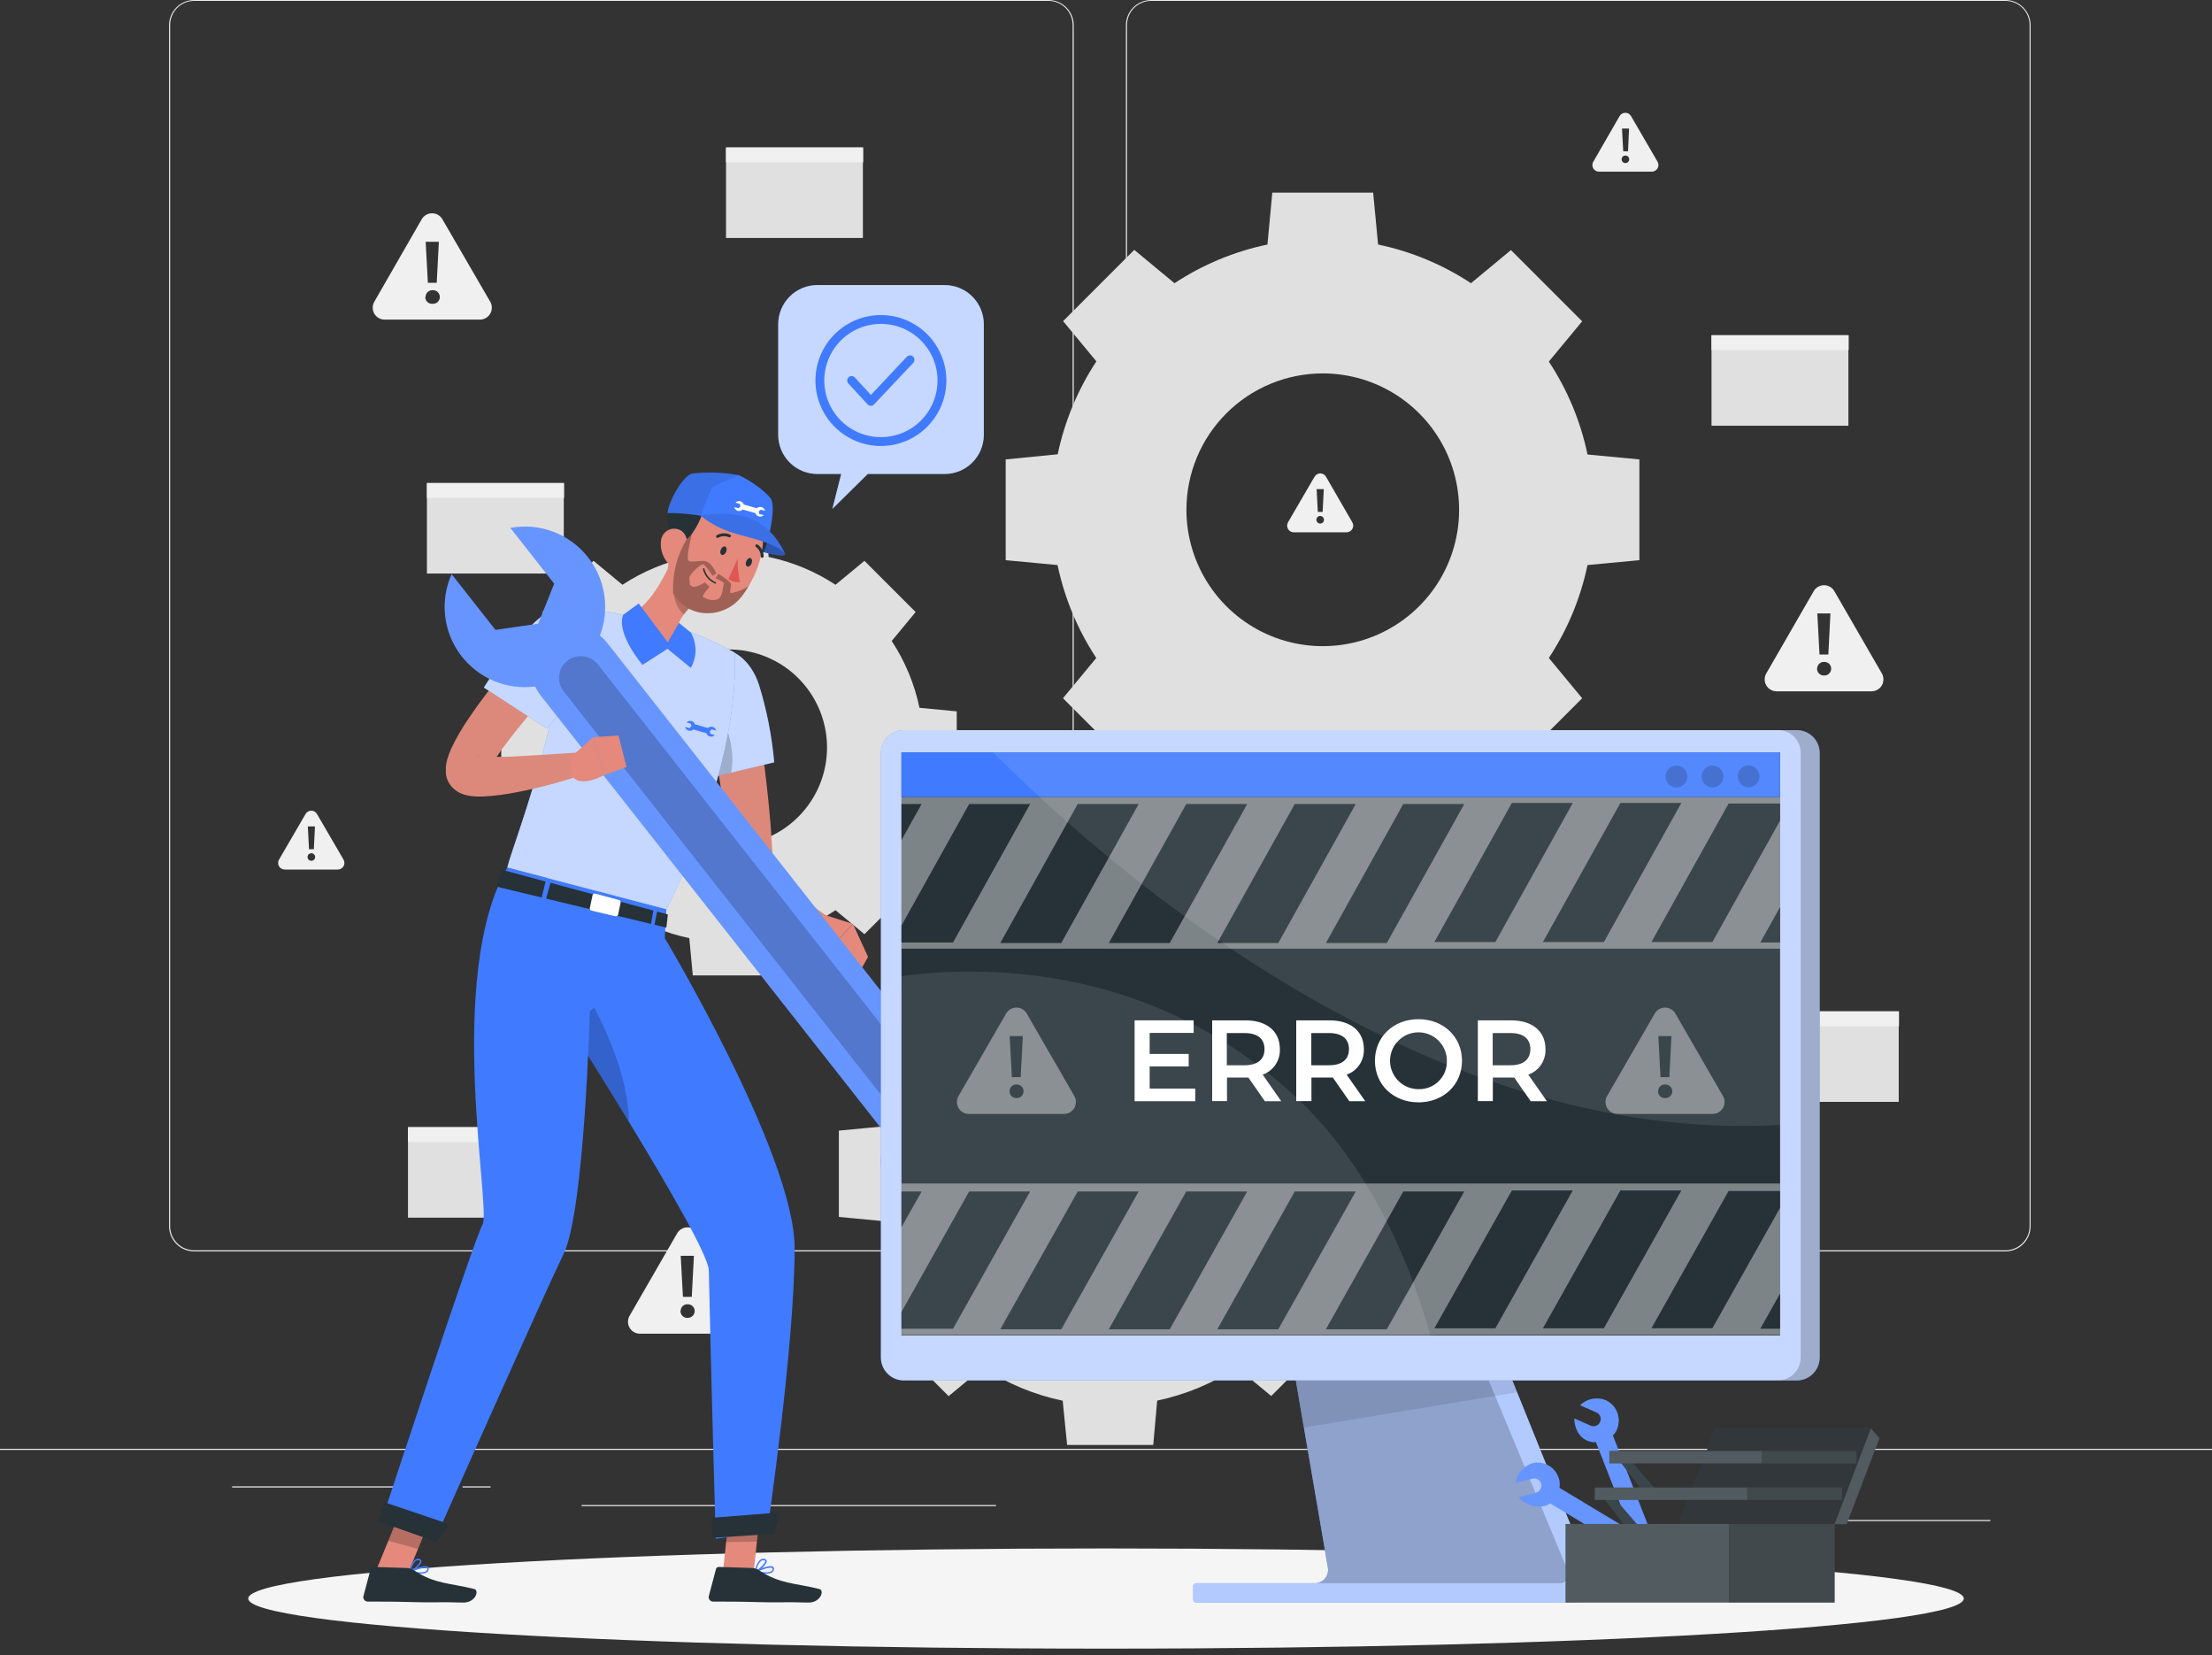 <svg width="131" height="98" viewBox="0 0 131 98" fill="none" xmlns="http://www.w3.org/2000/svg">
<rect x="0" y="0" width="131" height="98" fill="#333333" stroke="none"/>
<path d="M131 85.779H0V85.844H131V85.779Z" fill="#EBEBEB"/>
<path d="M117.874 89.994H109.196V90.06H117.874V89.994Z" fill="#EBEBEB"/>
<path d="M86.78 90.707H84.503V90.772H86.78V90.707Z" fill="#EBEBEB"/>
<path d="M108.935 87.563H103.907V87.629H108.935V87.563Z" fill="#EBEBEB"/>
<path d="M25.06 88.003H13.745V88.069H25.06V88.003Z" fill="#EBEBEB"/>
<path d="M29.053 88.003H27.395V88.069H29.053V88.003Z" fill="#EBEBEB"/>
<path d="M58.989 89.109H34.445V89.174H58.989V89.109Z" fill="#EBEBEB"/>
<path d="M62.094 74.094H11.504C11.108 74.093 10.728 73.935 10.448 73.654C10.168 73.374 10.011 72.994 10.011 72.598V1.483C10.014 1.089 10.173 0.712 10.453 0.434C10.732 0.157 11.11 0.001 11.504 0H62.094C62.49 0 62.871 0.158 63.152 0.438C63.432 0.719 63.59 1.099 63.59 1.496V72.598C63.59 72.994 63.432 73.375 63.152 73.655C62.871 73.936 62.49 74.094 62.094 74.094ZM11.504 0.052C11.125 0.053 10.762 0.204 10.494 0.472C10.227 0.741 10.076 1.104 10.076 1.483V72.598C10.076 72.977 10.227 73.34 10.494 73.608C10.762 73.876 11.125 74.027 11.504 74.028H62.094C62.473 74.027 62.836 73.876 63.105 73.608C63.373 73.34 63.523 72.977 63.524 72.598V1.483C63.523 1.104 63.373 0.74 63.105 0.472C62.836 0.204 62.473 0.053 62.094 0.052H11.504Z" fill="#EBEBEB"/>
<path d="M118.767 74.094H68.175C67.778 74.093 67.398 73.935 67.118 73.655C66.837 73.374 66.679 72.994 66.679 72.598V1.483C66.683 1.089 66.842 0.712 67.122 0.434C67.402 0.157 67.78 0.001 68.175 0H118.767C119.161 0.001 119.538 0.158 119.817 0.435C120.096 0.713 120.254 1.089 120.258 1.483V72.598C120.258 72.993 120.101 73.373 119.821 73.654C119.542 73.934 119.163 74.092 118.767 74.094ZM68.175 0.052C67.796 0.053 67.432 0.204 67.164 0.472C66.896 0.74 66.745 1.104 66.744 1.483V72.598C66.745 72.977 66.896 73.34 67.164 73.608C67.432 73.876 67.796 74.027 68.175 74.028H118.767C119.146 74.027 119.51 73.876 119.778 73.608C120.046 73.34 120.197 72.977 120.197 72.598V1.483C120.197 1.104 120.046 0.74 119.778 0.472C119.51 0.204 119.146 0.053 118.767 0.052H68.175Z" fill="#EBEBEB"/>
<path d="M59.56 27.201V33.167L62.631 33.455C63.043 35.416 63.821 37.283 64.924 38.957L62.951 41.341L67.166 45.559L69.551 43.584C71.224 44.688 73.091 45.466 75.053 45.876L75.341 48.947H81.306L81.597 45.876C83.559 45.464 85.425 44.686 87.099 43.584L89.481 45.559L93.699 41.341L91.726 38.957C92.83 37.283 93.606 35.417 94.016 33.455L97.089 33.167V27.201L94.016 26.91C93.607 24.948 92.83 23.081 91.726 21.408L93.699 19.024L89.481 14.806L87.115 16.768C85.442 15.665 83.575 14.888 81.613 14.478L81.322 11.405H75.349L75.061 14.478C73.099 14.888 71.232 15.665 69.558 16.768L67.174 14.795L62.959 19.013L64.931 21.395C63.829 23.069 63.051 24.935 62.639 26.897L59.56 27.201ZM78.338 22.108C79.935 22.108 81.496 22.581 82.824 23.468C84.152 24.356 85.187 25.617 85.798 27.092C86.409 28.568 86.569 30.191 86.258 31.758C85.946 33.324 85.177 34.763 84.048 35.892C82.919 37.021 81.48 37.791 79.913 38.102C78.347 38.414 76.724 38.254 75.248 37.643C73.772 37.031 72.511 35.996 71.624 34.669C70.737 33.341 70.263 31.779 70.263 30.182C70.263 28.041 71.114 25.987 72.628 24.473C74.143 22.958 76.197 22.108 78.338 22.108Z" fill="#E0E0E0"/>
<path d="M49.481 53.893L51.195 55.311L54.234 52.279L52.809 50.566C53.601 49.361 54.159 48.018 54.454 46.607L56.66 46.4V42.117L54.454 41.907C54.16 40.496 53.601 39.154 52.809 37.951L54.226 36.237L51.195 33.206L49.481 34.623C48.277 33.83 46.934 33.272 45.523 32.978L45.316 30.772H41.029L40.822 32.978C39.411 33.273 38.068 33.831 36.863 34.623L35.15 33.206L32.121 36.237L33.539 37.951C32.745 39.154 32.187 40.496 31.893 41.907L29.685 42.117V46.403L31.893 46.61C32.187 48.02 32.744 49.362 33.536 50.566L32.118 52.277L35.147 55.308L36.861 53.891C38.065 54.687 39.409 55.248 40.822 55.544L41.029 57.753H45.326L45.533 55.544C46.941 55.248 48.281 54.688 49.481 53.893ZM37.372 44.26C37.371 43.112 37.711 41.989 38.349 41.035C38.986 40.08 39.892 39.336 40.953 38.896C42.013 38.456 43.181 38.341 44.306 38.565C45.432 38.789 46.467 39.342 47.279 40.154C48.09 40.965 48.643 41.999 48.867 43.126C49.091 44.252 48.976 45.419 48.536 46.479C48.096 47.54 47.352 48.446 46.398 49.083C45.443 49.721 44.32 50.061 43.172 50.06C41.634 50.06 40.159 49.448 39.071 48.361C37.984 47.273 37.372 45.798 37.372 44.26Z" fill="#E0E0E0"/>
<path d="M68.531 82.926C70.212 82.573 71.811 81.908 73.247 80.966L75.285 82.653L78.893 79.045L77.206 77.007C78.149 75.572 78.813 73.972 79.163 72.291L81.783 72.042V66.944L79.163 66.695C78.813 65.014 78.149 63.413 77.206 61.979L78.893 59.94L75.283 56.33L73.245 58.017C71.809 57.075 70.209 56.41 68.528 56.057L68.28 53.438H63.181L62.919 56.057C61.238 56.409 59.638 57.074 58.203 58.017L56.18 56.33L52.573 59.938L54.26 61.976C53.316 63.411 52.651 65.011 52.3 66.692L49.68 66.941V72.05L52.3 72.299C52.651 73.98 53.316 75.58 54.26 77.015L52.573 79.053L56.18 82.661L58.219 80.974C59.654 81.917 61.254 82.582 62.935 82.933L63.197 85.553H68.298L68.531 82.926ZM58.837 69.493C58.837 68.126 59.242 66.79 60.002 65.654C60.761 64.518 61.84 63.633 63.103 63.11C64.365 62.587 65.755 62.45 67.095 62.717C68.435 62.984 69.666 63.642 70.632 64.609C71.598 65.575 72.256 66.806 72.522 68.147C72.789 69.487 72.652 70.876 72.128 72.139C71.605 73.401 70.719 74.48 69.582 75.239C68.446 75.998 67.11 76.402 65.743 76.402C64.835 76.404 63.935 76.226 63.096 75.88C62.256 75.533 61.493 75.025 60.85 74.383C60.208 73.741 59.698 72.979 59.35 72.14C59.002 71.301 58.824 70.401 58.824 69.493H58.837Z" fill="#E0E0E0"/>
<path d="M105.206 40.932H110.842C110.964 40.931 111.084 40.898 111.19 40.837C111.296 40.775 111.384 40.688 111.445 40.582C111.507 40.477 111.541 40.357 111.542 40.234C111.544 40.112 111.514 39.992 111.455 39.884L108.636 35.003C108.574 34.895 108.485 34.806 108.378 34.743C108.27 34.681 108.148 34.648 108.024 34.648C107.9 34.648 107.778 34.681 107.67 34.743C107.563 34.806 107.474 34.895 107.412 35.003L104.596 39.884C104.537 39.991 104.507 40.112 104.508 40.234C104.51 40.356 104.543 40.475 104.604 40.581C104.666 40.687 104.754 40.774 104.859 40.836C104.965 40.897 105.084 40.931 105.206 40.932ZM108.403 36.321L108.279 38.752H107.755L107.627 36.321H108.403ZM107.617 39.588C107.616 39.535 107.627 39.482 107.647 39.432C107.668 39.383 107.699 39.338 107.737 39.301C107.775 39.264 107.821 39.235 107.871 39.216C107.921 39.197 107.974 39.188 108.028 39.19C108.082 39.188 108.136 39.196 108.186 39.215C108.237 39.234 108.283 39.263 108.322 39.3C108.362 39.337 108.393 39.382 108.414 39.431C108.436 39.481 108.447 39.534 108.447 39.588C108.448 39.643 108.437 39.697 108.416 39.747C108.395 39.797 108.364 39.843 108.324 39.881C108.285 39.919 108.239 39.949 108.188 39.968C108.137 39.987 108.082 39.996 108.028 39.994C107.973 39.997 107.919 39.988 107.868 39.969C107.817 39.949 107.77 39.92 107.731 39.882C107.691 39.844 107.66 39.798 107.639 39.748C107.618 39.697 107.608 39.643 107.609 39.588H107.617Z" fill="#F0F0F0"/>
<path d="M22.794 18.924H28.427C28.549 18.923 28.669 18.89 28.775 18.829C28.881 18.767 28.969 18.68 29.03 18.574C29.092 18.468 29.126 18.349 29.127 18.226C29.129 18.104 29.099 17.983 29.04 17.876L26.2 12.982C26.138 12.874 26.048 12.785 25.941 12.723C25.833 12.66 25.711 12.628 25.587 12.628C25.462 12.628 25.34 12.66 25.233 12.723C25.125 12.785 25.036 12.874 24.974 12.982L22.168 17.863C22.105 17.972 22.072 18.095 22.073 18.22C22.073 18.346 22.107 18.469 22.171 18.576C22.235 18.684 22.326 18.774 22.435 18.835C22.545 18.896 22.669 18.927 22.794 18.924ZM25.99 14.316L25.864 16.744H25.34L25.209 14.316H25.99ZM25.204 17.583C25.203 17.529 25.214 17.476 25.234 17.427C25.254 17.377 25.285 17.332 25.323 17.295C25.361 17.258 25.406 17.228 25.456 17.209C25.506 17.189 25.559 17.18 25.613 17.182C25.668 17.177 25.724 17.185 25.777 17.203C25.83 17.221 25.878 17.25 25.919 17.288C25.96 17.325 25.993 17.371 26.015 17.422C26.037 17.473 26.049 17.528 26.049 17.584C26.049 17.64 26.037 17.695 26.015 17.746C25.993 17.797 25.96 17.843 25.919 17.881C25.878 17.919 25.83 17.947 25.777 17.966C25.724 17.984 25.668 17.991 25.613 17.986C25.558 17.991 25.502 17.983 25.45 17.965C25.397 17.947 25.349 17.918 25.309 17.88C25.268 17.842 25.236 17.796 25.215 17.744C25.193 17.693 25.182 17.638 25.183 17.583H25.204Z" fill="#F0F0F0"/>
<path d="M37.898 78.964H43.531C43.656 78.964 43.778 78.932 43.885 78.87C43.993 78.808 44.082 78.718 44.144 78.611C44.206 78.503 44.239 78.381 44.239 78.257C44.239 78.133 44.206 78.011 44.144 77.903L41.328 73.022C41.266 72.914 41.176 72.825 41.069 72.763C40.961 72.7 40.839 72.668 40.715 72.668C40.59 72.668 40.468 72.7 40.361 72.763C40.253 72.825 40.164 72.914 40.102 73.022L37.285 77.903C37.223 78.011 37.19 78.133 37.19 78.257C37.19 78.381 37.223 78.503 37.285 78.611C37.347 78.718 37.437 78.808 37.544 78.87C37.652 78.932 37.774 78.964 37.898 78.964ZM41.095 74.353L40.969 76.784H40.445L40.314 74.353H41.095ZM40.309 77.62C40.308 77.567 40.319 77.513 40.34 77.464C40.36 77.415 40.391 77.37 40.429 77.333C40.468 77.296 40.513 77.267 40.563 77.248C40.613 77.228 40.666 77.22 40.72 77.222C40.774 77.219 40.828 77.228 40.879 77.247C40.93 77.266 40.976 77.294 41.015 77.332C41.055 77.369 41.086 77.413 41.108 77.463C41.13 77.513 41.141 77.566 41.142 77.62C41.142 77.675 41.131 77.729 41.109 77.779C41.088 77.829 41.057 77.875 41.017 77.913C40.978 77.951 40.931 77.981 40.88 78C40.829 78.019 40.775 78.028 40.72 78.026C40.665 78.029 40.61 78.021 40.559 78.001C40.508 77.982 40.461 77.953 40.421 77.915C40.382 77.877 40.35 77.831 40.329 77.78C40.308 77.73 40.297 77.675 40.298 77.62H40.309Z" fill="#F0F0F0"/>
<path d="M90.652 71.903H96.288C96.412 71.903 96.533 71.87 96.641 71.808C96.748 71.746 96.837 71.656 96.899 71.549C96.96 71.441 96.993 71.319 96.993 71.195C96.993 71.071 96.96 70.95 96.898 70.842L94.084 65.961C94.022 65.853 93.933 65.764 93.825 65.702C93.718 65.639 93.596 65.607 93.471 65.607C93.347 65.607 93.225 65.639 93.117 65.702C93.009 65.764 92.92 65.853 92.858 65.961L90.042 70.842C89.98 70.95 89.947 71.071 89.947 71.195C89.947 71.319 89.979 71.441 90.041 71.549C90.103 71.656 90.192 71.746 90.299 71.808C90.406 71.87 90.528 71.903 90.652 71.903ZM93.848 67.292L93.723 69.723H93.199L93.068 67.292H93.848ZM93.062 70.559C93.062 70.506 93.072 70.453 93.092 70.403C93.113 70.354 93.143 70.309 93.181 70.272C93.219 70.235 93.265 70.206 93.315 70.187C93.365 70.168 93.418 70.159 93.471 70.161C93.525 70.159 93.579 70.167 93.63 70.186C93.681 70.205 93.727 70.234 93.766 70.271C93.806 70.308 93.837 70.353 93.859 70.402C93.881 70.452 93.892 70.505 93.893 70.559C93.893 70.614 93.882 70.668 93.861 70.718C93.839 70.769 93.808 70.814 93.769 70.852C93.729 70.89 93.683 70.92 93.631 70.939C93.58 70.959 93.526 70.967 93.471 70.965C93.417 70.968 93.363 70.959 93.312 70.939C93.261 70.919 93.215 70.89 93.176 70.852C93.138 70.814 93.107 70.768 93.087 70.718C93.066 70.668 93.056 70.614 93.057 70.559H93.062Z" fill="#F0F0F0"/>
<path d="M94.705 10.163H97.826C97.894 10.163 97.962 10.145 98.021 10.11C98.081 10.076 98.13 10.027 98.164 9.967C98.199 9.908 98.217 9.841 98.218 9.772C98.218 9.703 98.2 9.636 98.166 9.576L96.594 6.875C96.56 6.815 96.511 6.765 96.451 6.73C96.392 6.696 96.324 6.678 96.255 6.678C96.186 6.678 96.118 6.696 96.059 6.73C95.999 6.765 95.95 6.815 95.916 6.875L94.357 9.576C94.322 9.636 94.303 9.705 94.304 9.774C94.304 9.844 94.323 9.912 94.358 9.972C94.394 10.032 94.445 10.081 94.506 10.115C94.567 10.148 94.636 10.165 94.705 10.163ZM96.476 7.611L96.416 8.958H96.131L96.057 7.611H96.476ZM96.036 9.432C96.036 9.402 96.042 9.373 96.053 9.345C96.064 9.318 96.081 9.293 96.103 9.272C96.124 9.251 96.149 9.235 96.177 9.224C96.205 9.213 96.234 9.208 96.264 9.209C96.323 9.209 96.38 9.233 96.422 9.275C96.463 9.316 96.487 9.373 96.487 9.432C96.487 9.491 96.463 9.548 96.422 9.589C96.38 9.631 96.323 9.655 96.264 9.655C96.234 9.656 96.205 9.651 96.177 9.64C96.149 9.629 96.124 9.613 96.103 9.592C96.081 9.571 96.064 9.546 96.053 9.519C96.042 9.491 96.036 9.462 96.036 9.432Z" fill="#F0F0F0"/>
<path d="M16.883 51.483H20.003C20.072 51.484 20.14 51.466 20.2 51.432C20.26 51.398 20.31 51.348 20.344 51.289C20.379 51.229 20.397 51.161 20.397 51.092C20.397 51.023 20.379 50.956 20.344 50.896L18.772 48.195C18.738 48.135 18.689 48.085 18.63 48.05C18.57 48.016 18.503 47.997 18.434 47.997C18.365 47.997 18.298 48.016 18.238 48.05C18.179 48.085 18.13 48.135 18.096 48.195L16.524 50.896C16.488 50.957 16.47 51.026 16.471 51.097C16.471 51.168 16.491 51.237 16.528 51.297C16.565 51.357 16.617 51.406 16.68 51.439C16.742 51.472 16.813 51.487 16.883 51.483ZM18.654 48.931L18.586 50.278H18.3L18.23 48.931H18.654ZM18.214 50.742C18.214 50.712 18.219 50.682 18.231 50.655C18.242 50.627 18.259 50.602 18.28 50.581C18.302 50.56 18.327 50.544 18.355 50.533C18.383 50.523 18.412 50.518 18.442 50.519C18.501 50.519 18.558 50.542 18.599 50.584C18.641 50.626 18.665 50.682 18.665 50.742C18.665 50.801 18.641 50.857 18.599 50.899C18.558 50.941 18.501 50.964 18.442 50.964C18.412 50.965 18.383 50.96 18.355 50.95C18.327 50.939 18.302 50.922 18.28 50.902C18.259 50.881 18.242 50.856 18.231 50.828C18.219 50.801 18.214 50.771 18.214 50.742Z" fill="#F0F0F0"/>
<path d="M76.629 31.516H79.75C79.819 31.515 79.886 31.497 79.945 31.462C80.005 31.428 80.054 31.378 80.088 31.318C80.123 31.259 80.141 31.191 80.141 31.122C80.14 31.054 80.122 30.986 80.088 30.926L78.529 28.225C78.495 28.165 78.445 28.116 78.386 28.081C78.326 28.046 78.258 28.028 78.19 28.028C78.121 28.028 78.053 28.046 77.993 28.081C77.934 28.116 77.884 28.165 77.85 28.225L76.278 30.926C76.243 30.987 76.225 31.056 76.226 31.126C76.226 31.196 76.245 31.264 76.281 31.324C76.317 31.384 76.368 31.434 76.429 31.467C76.49 31.501 76.559 31.518 76.629 31.516ZM78.398 28.961L78.33 30.308H78.044L77.974 28.961H78.398ZM77.96 30.772C77.96 30.742 77.966 30.713 77.977 30.686C77.988 30.658 78.005 30.633 78.026 30.613C78.047 30.592 78.072 30.576 78.099 30.565C78.127 30.554 78.156 30.549 78.186 30.549C78.23 30.549 78.274 30.562 78.311 30.587C78.348 30.612 78.377 30.648 78.394 30.689C78.411 30.73 78.415 30.776 78.406 30.819C78.398 30.863 78.376 30.903 78.344 30.935C78.312 30.966 78.272 30.987 78.228 30.996C78.184 31.004 78.139 30.999 78.098 30.982C78.056 30.964 78.022 30.935 77.997 30.898C77.973 30.86 77.96 30.817 77.96 30.772Z" fill="#F0F0F0"/>
<path d="M51.103 8.732H42.997V14.09H51.103V8.732Z" fill="#E0E0E0"/>
<path d="M51.119 8.732H42.997V9.613H51.119V8.732Z" fill="#F0F0F0"/>
<path d="M33.389 28.6H25.283V33.958H33.389V28.6Z" fill="#E0E0E0"/>
<path d="M33.405 28.6H25.283V29.48H33.405V28.6Z" fill="#F0F0F0"/>
<path d="M32.268 66.737H24.162V72.095H32.268V66.737Z" fill="#E0E0E0"/>
<path d="M32.284 66.737H24.162V67.617H32.284V66.737Z" fill="#F0F0F0"/>
<path d="M94.681 52.929H86.575V58.287H94.681V52.929Z" fill="#E0E0E0"/>
<path d="M94.697 52.929H86.575V53.81H94.697V52.929Z" fill="#F0F0F0"/>
<path d="M112.448 59.88H104.342V65.238H112.448V59.88Z" fill="#E0E0E0"/>
<path d="M112.464 59.88H104.342V60.76H112.464V59.88Z" fill="#F0F0F0"/>
<path d="M109.466 19.849H101.36V25.207H109.466V19.849Z" fill="#E0E0E0"/>
<path d="M109.482 19.849H101.36V20.729H109.482V19.849Z" fill="#F0F0F0"/>
<path d="M65.5 97.611C93.556 97.611 116.3 96.283 116.3 94.645C116.3 93.007 93.556 91.679 65.5 91.679C37.445 91.679 14.701 93.007 14.701 94.645C14.701 96.283 37.445 97.611 65.5 97.611Z" fill="#F5F5F5"/>
<path d="M55.932 16.878H48.407C47.792 16.878 47.202 17.122 46.767 17.557C46.333 17.992 46.088 18.582 46.088 19.197V25.747C46.088 26.051 46.148 26.352 46.265 26.634C46.382 26.915 46.552 27.17 46.768 27.385C46.983 27.601 47.239 27.771 47.52 27.887C47.801 28.003 48.103 28.063 48.407 28.063H49.817L49.293 30.133L51.389 28.063H55.947C56.252 28.063 56.553 28.003 56.834 27.887C57.115 27.77 57.37 27.599 57.585 27.384C57.8 27.169 57.971 26.914 58.087 26.633C58.204 26.352 58.264 26.051 58.264 25.747V19.197C58.264 18.891 58.203 18.588 58.086 18.306C57.968 18.024 57.797 17.768 57.58 17.552C57.363 17.337 57.106 17.166 56.823 17.051C56.54 16.935 56.237 16.876 55.932 16.878Z" fill="#407BFF"/>
<path opacity="0.7" d="M55.932 16.878H48.407C47.792 16.878 47.202 17.122 46.767 17.557C46.333 17.992 46.088 18.582 46.088 19.197V25.747C46.088 26.051 46.148 26.352 46.265 26.634C46.382 26.915 46.552 27.17 46.768 27.385C46.983 27.601 47.239 27.771 47.52 27.887C47.801 28.003 48.103 28.063 48.407 28.063H49.817L49.293 30.133L51.389 28.063H55.947C56.252 28.063 56.553 28.003 56.834 27.887C57.115 27.77 57.37 27.599 57.585 27.384C57.8 27.169 57.971 26.914 58.087 26.633C58.204 26.352 58.264 26.051 58.264 25.747V19.197C58.264 18.891 58.203 18.588 58.086 18.306C57.968 18.024 57.797 17.768 57.58 17.552C57.363 17.337 57.106 17.166 56.823 17.051C56.54 16.935 56.237 16.876 55.932 16.878Z" fill="white"/>
<path d="M52.169 26.407C51.402 26.407 50.653 26.18 50.015 25.753C49.377 25.327 48.88 24.722 48.587 24.013C48.293 23.305 48.216 22.525 48.366 21.773C48.516 21.021 48.885 20.33 49.427 19.788C49.969 19.245 50.66 18.876 51.413 18.726C52.165 18.577 52.944 18.653 53.653 18.947C54.361 19.24 54.967 19.737 55.393 20.375C55.819 21.013 56.047 21.762 56.047 22.529C56.045 23.557 55.636 24.543 54.909 25.27C54.183 25.997 53.197 26.406 52.169 26.407ZM52.169 19.176C51.506 19.176 50.857 19.372 50.306 19.741C49.754 20.109 49.325 20.633 49.071 21.246C48.817 21.859 48.751 22.533 48.88 23.184C49.009 23.834 49.329 24.432 49.798 24.901C50.267 25.37 50.864 25.689 51.515 25.819C52.165 25.948 52.84 25.881 53.453 25.628C54.065 25.374 54.589 24.944 54.958 24.392C55.326 23.841 55.523 23.193 55.523 22.529C55.522 21.64 55.169 20.788 54.54 20.159C53.911 19.53 53.058 19.177 52.169 19.176Z" fill="#407BFF"/>
<path d="M51.575 24.028C51.539 24.028 51.504 24.02 51.471 24.006C51.438 23.991 51.408 23.971 51.384 23.944L50.241 22.707C50.218 22.682 50.2 22.652 50.188 22.62C50.176 22.587 50.17 22.553 50.172 22.518C50.173 22.484 50.181 22.45 50.196 22.418C50.211 22.387 50.231 22.359 50.257 22.335C50.308 22.289 50.376 22.264 50.445 22.267C50.514 22.27 50.58 22.3 50.627 22.351L51.578 23.384L53.71 21.117C53.759 21.068 53.826 21.041 53.895 21.041C53.964 21.041 54.031 21.068 54.08 21.117C54.104 21.142 54.124 21.171 54.137 21.202C54.15 21.234 54.157 21.269 54.157 21.303C54.157 21.338 54.15 21.372 54.137 21.404C54.124 21.436 54.104 21.465 54.08 21.489L51.751 23.957C51.703 24.002 51.64 24.027 51.575 24.028Z" fill="#407BFF"/>
<path d="M42.785 93.345L44.608 93.314L45.061 89.101L43.238 89.132L42.785 93.345Z" fill="#E4897B"/>
<path opacity="0.2" d="M45.062 89.104L44.828 91.273L43.005 91.304L43.238 89.132L45.062 89.104Z" fill="black"/>
<path d="M47.061 73.897C47.061 79.661 45.439 90.636 45.439 90.636L42.389 91.111C42.389 91.111 42.093 80.877 41.978 75.212C41.96 74.379 39.636 70.35 37.241 66.414C36.007 64.386 34.755 62.38 33.785 60.847C32.75 59.207 32.043 58.106 32.043 58.106L39.282 55.397C39.282 55.397 47.056 68.348 47.061 73.897Z" fill="#407BFF"/>
<path d="M45.866 90.814L42.193 91.048L42.13 89.866L46.162 89.549L45.866 90.814Z" fill="#263238"/>
<path d="M44.697 93.06C44.696 93.051 44.699 93.041 44.703 93.034C44.708 93.026 44.715 93.019 44.723 93.015C44.807 92.976 45.554 92.627 45.771 92.753C45.792 92.765 45.809 92.782 45.82 92.803C45.832 92.824 45.837 92.847 45.837 92.871C45.839 92.91 45.833 92.95 45.817 92.986C45.802 93.022 45.778 93.053 45.748 93.078C45.541 93.246 45.022 93.159 44.731 93.091C44.723 93.09 44.715 93.086 44.709 93.081C44.703 93.075 44.699 93.068 44.697 93.06ZM44.878 93.039C45.276 93.12 45.577 93.112 45.692 93.015C45.713 92.999 45.729 92.979 45.739 92.955C45.749 92.931 45.753 92.905 45.75 92.879C45.751 92.87 45.749 92.861 45.745 92.853C45.741 92.845 45.734 92.839 45.727 92.835H45.711C45.588 92.774 45.171 92.913 44.878 93.039Z" fill="#407BFF"/>
<path d="M44.713 93.089C44.707 93.084 44.703 93.078 44.7 93.071C44.697 93.064 44.696 93.057 44.697 93.049C44.727 92.793 44.836 92.552 45.009 92.36C45.043 92.333 45.082 92.313 45.124 92.301C45.166 92.289 45.209 92.286 45.252 92.292C45.37 92.311 45.402 92.371 45.407 92.418C45.433 92.625 44.98 93.002 44.757 93.094C44.752 93.096 44.747 93.098 44.742 93.098C44.736 93.098 44.731 93.096 44.726 93.094L44.713 93.089ZM45.237 92.379C45.205 92.374 45.173 92.376 45.143 92.385C45.112 92.394 45.083 92.408 45.059 92.428C44.916 92.58 44.825 92.772 44.797 92.979C45.025 92.853 45.321 92.554 45.321 92.428C45.318 92.419 45.313 92.41 45.306 92.404C45.299 92.397 45.291 92.392 45.281 92.389C45.268 92.384 45.254 92.38 45.239 92.379H45.237Z" fill="#407BFF"/>
<path d="M44.556 92.837L42.565 92.774C42.529 92.773 42.494 92.785 42.465 92.806C42.436 92.827 42.415 92.858 42.405 92.892L41.978 94.493C41.967 94.532 41.965 94.572 41.973 94.612C41.98 94.651 41.996 94.689 42.02 94.721C42.044 94.753 42.076 94.779 42.111 94.797C42.147 94.815 42.187 94.825 42.227 94.826C42.947 94.826 43.985 94.826 44.889 94.857C45.937 94.891 46.615 94.841 47.852 94.883C48.599 94.907 48.84 94.16 48.528 94.082C47.116 93.725 46.191 93.791 44.988 92.994C44.862 92.903 44.712 92.848 44.556 92.837Z" fill="#263238"/>
<path opacity="0.2" d="M37.241 66.414C36.007 64.386 34.755 62.38 33.785 60.847C34.172 60.355 34.62 59.914 35.119 59.537C35.119 59.537 37.233 63.215 37.241 66.414Z" fill="black"/>
<path d="M22.218 93.125L23.978 93.602L25.587 89.683L23.826 89.206L22.218 93.125Z" fill="#E4897B"/>
<path opacity="0.2" d="M25.584 89.685L24.756 91.705L22.996 91.226L23.823 89.206L25.584 89.685Z" fill="black"/>
<path d="M39.465 53.833L39.319 56.367L34.928 59.87C34.928 59.87 34.626 71.66 33.377 74.243C32.127 76.826 26.116 90.356 26.116 90.356L22.831 89.342C22.831 89.342 28.053 73.439 28.579 72.498C29.106 71.557 26.339 57.844 30.044 51.36L39.465 53.833Z" fill="#407BFF"/>
<path d="M44.881 42.528C45.067 43.709 45.221 44.886 45.358 46.073C45.494 47.26 45.62 48.446 45.693 49.66L45.74 50.446C45.762 50.639 45.808 50.828 45.879 51.009C46.055 51.442 46.302 51.844 46.61 52.196C46.954 52.6 47.334 52.972 47.744 53.309C47.956 53.482 48.174 53.66 48.399 53.833C48.625 54.006 48.866 54.161 49.073 54.302L48.549 55.557C48.237 55.465 47.931 55.354 47.632 55.227C47.341 55.101 47.047 54.965 46.764 54.818C46.178 54.51 45.627 54.136 45.124 53.705C44.569 53.237 44.105 52.67 43.757 52.033C43.565 51.681 43.423 51.303 43.335 50.912C43.309 50.815 43.295 50.71 43.277 50.608L43.24 50.346L43.18 49.919L42.656 46.429C42.481 45.261 42.316 44.087 42.169 42.916L44.881 42.528Z" fill="#DC897C"/>
<path d="M41.068 39.3C40.049 40.715 41.799 46.112 41.799 46.112L45.85 45.135C45.712 43.56 45.405 42.004 44.933 40.495C44.178 38.318 42.182 37.744 41.068 39.3Z" fill="#407BFF"/>
<path opacity="0.7" d="M41.068 39.3C40.049 40.715 41.799 46.112 41.799 46.112L45.85 45.135C45.712 43.56 45.405 42.004 44.933 40.495C44.178 38.318 42.182 37.744 41.068 39.3Z" fill="white"/>
<path opacity="0.2" d="M42.444 42.182C43.146 42.853 43.552 44.582 43.296 45.748L41.8 46.112C41.392 44.808 41.082 43.475 40.872 42.124C41.252 41.81 41.637 41.42 42.444 42.182Z" fill="black"/>
<path d="M33.641 35.973C33.501 38 33.21 40.015 32.769 41.999C32.467 43.385 32.122 44.687 31.781 45.861C30.995 48.609 30.209 50.647 30.044 51.362L39.476 53.828C44.134 44.477 43.498 38.632 43.498 38.632C42.82 38.252 42.12 37.913 41.402 37.618C41.25 37.555 41.093 37.498 40.933 37.44C39.619 37.013 38.281 36.663 36.927 36.392C36.665 36.337 36.403 36.29 36.141 36.245C34.831 36.038 33.641 35.973 33.641 35.973Z" fill="#407BFF"/>
<path opacity="0.7" d="M33.641 35.973C33.501 38 33.21 40.015 32.769 41.999C32.467 43.385 32.122 44.687 31.781 45.861C30.995 48.609 30.209 50.647 30.044 51.362L39.476 53.828C44.134 44.477 43.498 38.632 43.498 38.632C42.82 38.252 42.12 37.913 41.402 37.618C41.25 37.555 41.093 37.498 40.933 37.44C39.619 37.013 38.281 36.663 36.927 36.392C36.665 36.337 36.403 36.29 36.141 36.245C34.831 36.038 33.641 35.973 33.641 35.973Z" fill="white"/>
<path d="M40.293 38.063C39.808 37.199 40.346 36.455 40.993 35.834L39.984 32.669C39.497 33.932 38.412 36.13 37.154 36.392C37.285 37.002 37.554 37.574 37.94 38.063H40.293Z" fill="#E4897B"/>
<path opacity="0.2" d="M40.395 33.96L40.993 35.831C40.811 36.001 40.644 36.187 40.495 36.386C40.055 36.02 39.722 35.077 39.987 34.553C40.085 34.331 40.223 34.13 40.395 33.96Z" fill="black"/>
<path d="M46.505 32.826C46.455 33.067 44.309 32.564 43.977 32.087C43.644 31.61 44.728 31.364 45.404 31.715C45.86 31.985 46.239 32.368 46.505 32.826Z" fill="#407BFF"/>
<path opacity="0.3" d="M46.505 32.826C46.455 33.067 44.309 32.564 43.977 32.087C43.644 31.61 44.728 31.364 45.404 31.715C45.86 31.985 46.239 32.368 46.505 32.826Z" fill="black"/>
<path d="M45.505 31.61C45.505 32.344 44.936 33.675 44.15 32.92C43.364 32.166 45.518 30.35 45.505 31.61Z" fill="#263238"/>
<path d="M44.336 34.707C44.207 34.928 44.062 35.139 43.903 35.339C42.824 36.698 40.665 36.63 39.861 35.103C39.805 35.001 39.757 34.895 39.717 34.786C39.279 33.573 39.753 32.624 40.414 30.947C40.564 30.555 40.811 30.207 41.132 29.936C41.454 29.665 41.839 29.48 42.251 29.398C42.663 29.316 43.09 29.341 43.49 29.469C43.89 29.597 44.252 29.824 44.54 30.13C45.661 31.309 45.156 33.332 44.336 34.707Z" fill="#E4897B"/>
<path d="M41.632 28.034C41.259 28.15 40.919 28.353 40.639 28.626C39.664 29.522 38.955 30.864 40.188 32.218C41.082 31.883 41.522 30.646 41.632 30.292V28.034Z" fill="#263238"/>
<path d="M39.148 32.011C39.12 32.233 39.136 32.459 39.196 32.675C39.256 32.891 39.358 33.093 39.497 33.269C39.871 33.738 40.414 33.489 40.605 32.954C40.78 32.472 40.796 31.644 40.277 31.382C40.163 31.326 40.038 31.299 39.91 31.302C39.783 31.305 39.659 31.339 39.548 31.401C39.437 31.463 39.343 31.551 39.273 31.657C39.203 31.763 39.16 31.885 39.148 32.011Z" fill="#E4897B"/>
<path d="M42.691 32.535C42.628 32.666 42.649 32.797 42.738 32.847C42.827 32.897 42.945 32.81 43 32.677C43.055 32.543 43.042 32.415 42.953 32.365C42.864 32.315 42.753 32.401 42.691 32.535Z" fill="#263238"/>
<path d="M44.202 33.222C44.139 33.353 44.16 33.484 44.246 33.533C44.333 33.583 44.456 33.497 44.508 33.366C44.561 33.235 44.548 33.104 44.461 33.051C44.375 32.999 44.262 33.088 44.202 33.222Z" fill="#263238"/>
<path d="M43.691 33.07C43.672 33.538 43.718 34.006 43.827 34.461C43.707 34.48 43.584 34.473 43.466 34.442C43.348 34.41 43.238 34.354 43.144 34.278L43.691 33.07Z" fill="#DE5753"/>
<path d="M42.182 34.461C42.236 34.495 42.292 34.525 42.349 34.553C42.36 34.556 42.371 34.557 42.382 34.553C42.393 34.549 42.401 34.541 42.407 34.532C42.41 34.526 42.411 34.521 42.411 34.515C42.412 34.509 42.411 34.504 42.409 34.498C42.407 34.493 42.404 34.488 42.4 34.484C42.396 34.48 42.391 34.476 42.386 34.474C42.218 34.403 42.07 34.293 41.953 34.153C41.837 34.013 41.755 33.847 41.715 33.67C41.712 33.66 41.705 33.652 41.696 33.646C41.687 33.641 41.677 33.639 41.667 33.641C41.657 33.642 41.647 33.647 41.64 33.655C41.633 33.663 41.629 33.672 41.629 33.683C41.663 33.843 41.729 33.995 41.824 34.129C41.919 34.263 42.041 34.376 42.182 34.461Z" fill="#263238"/>
<path d="M42.444 31.838C42.458 31.846 42.473 31.85 42.489 31.85C42.504 31.85 42.52 31.846 42.533 31.838C42.627 31.784 42.733 31.753 42.841 31.747C42.949 31.741 43.057 31.761 43.157 31.804C43.167 31.81 43.178 31.813 43.189 31.815C43.2 31.816 43.212 31.815 43.223 31.812C43.234 31.808 43.244 31.803 43.253 31.796C43.262 31.789 43.269 31.78 43.275 31.77C43.28 31.76 43.284 31.75 43.285 31.738C43.286 31.727 43.285 31.716 43.282 31.705C43.279 31.695 43.273 31.685 43.266 31.676C43.259 31.667 43.251 31.66 43.241 31.655C43.116 31.598 42.98 31.57 42.844 31.576C42.707 31.581 42.574 31.619 42.455 31.686C42.444 31.691 42.435 31.698 42.428 31.707C42.421 31.715 42.415 31.725 42.412 31.736C42.408 31.747 42.407 31.758 42.408 31.77C42.409 31.781 42.413 31.792 42.418 31.802C42.423 31.816 42.432 31.828 42.444 31.838Z" fill="#263238"/>
<path d="M45.093 33.012C45.107 33.023 45.125 33.027 45.143 33.025C45.154 33.025 45.165 33.023 45.175 33.019C45.186 33.014 45.195 33.008 45.203 33C45.211 32.992 45.217 32.982 45.221 32.971C45.225 32.961 45.227 32.95 45.227 32.939C45.227 32.802 45.194 32.668 45.132 32.547C45.069 32.425 44.979 32.321 44.868 32.242C44.848 32.231 44.824 32.227 44.802 32.233C44.779 32.238 44.76 32.252 44.747 32.27C44.735 32.29 44.732 32.313 44.737 32.335C44.743 32.357 44.757 32.377 44.776 32.388C44.863 32.451 44.934 32.535 44.983 32.631C45.031 32.727 45.055 32.834 45.054 32.941C45.053 32.956 45.057 32.97 45.063 32.982C45.07 32.995 45.081 33.005 45.093 33.012Z" fill="#263238"/>
<path d="M45.436 32.087C44.231 31.152 42.693 30.727 41.49 30.534C40.844 30.424 40.189 30.371 39.533 30.374C39.586 29.698 40.45 28.152 40.992 28.039C41.904 27.931 42.826 27.962 43.728 28.131C44.362 28.367 45.622 29.281 45.716 29.666C45.913 30.471 45.436 32.087 45.436 32.087Z" fill="#407BFF"/>
<path d="M41.488 30.531C41.488 30.531 43.086 30.175 44.485 30.717C45.884 31.259 46.505 32.813 46.505 32.813C46.505 32.813 46.382 32.491 45.227 32.074C43.945 31.626 42.861 31.618 41.488 30.531Z" fill="#407BFF"/>
<path opacity="0.1" d="M43.728 28.131C43.728 28.131 42.3 28.747 42.2 28.846C42.101 28.946 41.49 30.534 41.49 30.534C40.844 30.424 40.189 30.371 39.533 30.374C39.586 29.698 40.45 28.152 40.992 28.039C41.904 27.931 42.826 27.962 43.728 28.131Z" fill="black"/>
<path opacity="0.1" d="M41.488 30.531C41.488 30.531 43.086 30.175 44.485 30.717C45.884 31.259 46.505 32.813 46.505 32.813C46.505 32.813 46.382 32.491 45.227 32.074C43.945 31.626 42.861 31.618 41.488 30.531Z" fill="black"/>
<path opacity="0.3" d="M44.336 34.707C44.207 34.928 44.062 35.139 43.903 35.339C42.824 36.698 40.665 36.63 39.861 35.103C39.812 33.958 40.109 32.825 40.715 31.851L40.992 31.553C40.992 31.553 40.647 32.886 40.749 33.148C40.851 33.41 41.593 33.075 41.936 33.292C42.162 33.458 42.329 33.692 42.413 33.96L42.2 34.094C42.2 34.094 41.784 33.429 41.632 33.41C41.48 33.392 40.754 34.055 40.82 34.283C40.885 34.511 40.775 34.626 40.992 34.728C41.21 34.83 41.739 34.482 41.739 34.482L42.027 34.744C42.027 34.744 41.566 35.236 41.637 35.336C41.759 35.426 41.9 35.487 42.049 35.512C42.199 35.538 42.352 35.528 42.496 35.483C42.827 35.349 42.813 34.629 42.876 34.555C42.939 34.482 42.368 34.233 42.368 34.233L42.544 33.971C42.544 33.971 43.264 34.429 43.29 34.566C43.316 34.702 43.175 35.116 43.29 35.116C43.663 35.054 44.019 34.914 44.336 34.707Z" fill="black"/>
<path d="M44.972 30.439L44.933 30.285L45.046 30.175L45.308 30.243C45.296 30.191 45.27 30.142 45.233 30.104C45.196 30.065 45.15 30.037 45.098 30.023C45.049 30.009 44.997 30.008 44.948 30.021C44.898 30.034 44.854 30.06 44.818 30.096C44.807 30.088 44.794 30.083 44.781 30.08L44.089 29.884H44.053C44.039 29.833 44.012 29.787 43.974 29.751C43.937 29.714 43.891 29.688 43.84 29.676C43.789 29.663 43.736 29.665 43.686 29.679C43.636 29.694 43.59 29.722 43.555 29.761L43.817 29.831L43.856 29.983L43.743 30.093L43.481 30.025C43.493 30.077 43.519 30.125 43.556 30.164C43.593 30.203 43.64 30.231 43.691 30.245C43.74 30.259 43.791 30.26 43.841 30.247C43.89 30.235 43.935 30.21 43.971 30.175H44.008L44.7 30.371C44.712 30.374 44.724 30.374 44.736 30.371C44.75 30.422 44.777 30.467 44.815 30.504C44.852 30.541 44.898 30.566 44.949 30.579C45 30.591 45.053 30.59 45.103 30.575C45.153 30.561 45.199 30.532 45.234 30.494L44.972 30.439Z" fill="white"/>
<path d="M48.748 54.14L50.514 54.703L49.107 56.202C49.107 56.202 47.561 55.604 47.902 54.821L48.748 54.14Z" fill="#E4897B"/>
<path d="M51.407 56.652L50.878 57.609L49.107 56.202L50.514 54.703L51.407 56.652Z" fill="#E4897B"/>
<path d="M33.536 39.745C32.727 40.673 31.901 41.632 31.118 42.586C30.72 43.06 30.332 43.544 29.978 44.021C29.634 44.467 29.321 44.935 29.04 45.423C28.993 45.508 28.951 45.595 28.915 45.685C28.915 45.711 28.896 45.732 28.899 45.709C28.901 45.685 28.899 45.709 28.899 45.685V45.567C28.886 45.443 28.852 45.321 28.799 45.208C28.774 45.158 28.746 45.109 28.715 45.061C28.684 45.017 28.645 44.972 28.624 44.946C28.603 44.92 28.566 44.891 28.537 44.865L28.469 44.812C28.437 44.79 28.403 44.771 28.367 44.755L28.309 44.729H28.28C28.259 44.729 28.28 44.729 28.32 44.744C28.425 44.769 28.532 44.785 28.639 44.792C28.901 44.812 29.192 44.818 29.488 44.812C29.784 44.807 30.091 44.812 30.4 44.789C31.631 44.731 32.9 44.637 34.16 44.561L34.422 45.9C33.184 46.315 31.92 46.649 30.639 46.898C29.963 47.036 29.278 47.124 28.59 47.16C28.379 47.168 28.168 47.161 27.958 47.142C27.814 47.126 27.671 47.098 27.531 47.058C27.483 47.045 27.436 47.03 27.39 47.011C27.337 46.99 27.29 46.974 27.222 46.94C27.15 46.905 27.082 46.864 27.018 46.817C26.978 46.791 26.94 46.762 26.905 46.73C26.858 46.691 26.816 46.649 26.774 46.607C26.727 46.556 26.684 46.502 26.646 46.445C26.602 46.383 26.564 46.317 26.533 46.248C26.462 46.099 26.418 45.939 26.405 45.774C26.402 45.734 26.402 45.694 26.405 45.654V45.536C26.402 45.489 26.402 45.441 26.405 45.394C26.421 45.244 26.45 45.096 26.491 44.951C26.553 44.737 26.63 44.527 26.722 44.323C27.025 43.682 27.381 43.069 27.788 42.489C28.165 41.92 28.558 41.396 28.956 40.872C29.763 39.824 30.591 38.857 31.485 37.891L33.536 39.745Z" fill="#DC897C"/>
<path d="M33.085 35.994C31.361 36.256 28.657 40.71 28.657 40.71L32.399 43.141C33.358 41.94 34.206 40.655 34.932 39.3C36.061 37.131 35.17 35.663 33.085 35.994Z" fill="#407BFF"/>
<path opacity="0.7" d="M33.085 35.994C31.361 36.256 28.657 40.71 28.657 40.71L32.399 43.141C33.358 41.94 34.206 40.655 34.932 39.3C36.061 37.131 35.17 35.663 33.085 35.994Z" fill="white"/>
<path d="M36.905 36.4L37.827 35.729L39.546 38.029L40.209 36.879L40.911 37.448C41.095 37.766 41.192 38.128 41.192 38.496C41.192 38.864 41.095 39.225 40.911 39.544L39.533 38.414L38.05 39.365C38.05 39.365 36.473 37.529 36.905 36.4Z" fill="#407BFF"/>
<path d="M34.82 32.991C35.341 33.653 35.676 34.441 35.792 35.275C35.909 36.109 35.801 36.959 35.481 37.738C35.16 38.517 34.639 39.197 33.97 39.708C33.3 40.219 32.507 40.543 31.671 40.647C30.836 40.751 29.987 40.631 29.213 40.299C28.439 39.967 27.767 39.436 27.266 38.759C26.765 38.082 26.452 37.285 26.361 36.447C26.269 35.61 26.402 34.764 26.745 33.995L29.341 37.296L31.872 36.931L32.823 34.558L30.227 31.257C31.078 31.099 31.956 31.177 32.765 31.483C33.575 31.789 34.285 32.31 34.82 32.991Z" fill="#407BFF"/>
<path d="M53.186 71.694C52.666 71.032 52.331 70.244 52.216 69.411C52.1 68.578 52.208 67.728 52.529 66.951C52.849 66.172 53.37 65.493 54.039 64.983C54.708 64.473 55.5 64.149 56.335 64.045C57.17 63.941 58.018 64.061 58.791 64.392C59.564 64.724 60.236 65.254 60.737 65.93C61.238 66.606 61.55 67.403 61.642 68.24C61.734 69.076 61.603 69.921 61.261 70.69L58.664 67.389L56.133 67.753L55.182 70.129L57.779 73.428C56.928 73.586 56.05 73.507 55.24 73.201C54.431 72.896 53.72 72.374 53.186 71.694Z" fill="#407BFF"/>
<g opacity="0.2">
<path d="M34.82 32.991C35.341 33.653 35.676 34.441 35.792 35.275C35.909 36.109 35.801 36.959 35.481 37.738C35.16 38.517 34.639 39.197 33.97 39.708C33.3 40.219 32.507 40.543 31.671 40.647C30.836 40.751 29.987 40.631 29.213 40.299C28.439 39.967 27.767 39.436 27.266 38.759C26.765 38.082 26.452 37.285 26.361 36.447C26.269 35.61 26.402 34.764 26.745 33.995L29.341 37.296L31.872 36.931L32.823 34.558L30.227 31.257C31.078 31.099 31.956 31.177 32.765 31.483C33.575 31.789 34.285 32.31 34.82 32.991Z" fill="white"/>
<path d="M53.186 71.694C52.666 71.032 52.331 70.244 52.216 69.411C52.1 68.578 52.208 67.728 52.529 66.951C52.849 66.172 53.37 65.493 54.039 64.983C54.708 64.473 55.5 64.149 56.335 64.045C57.17 63.941 58.018 64.061 58.791 64.392C59.564 64.724 60.236 65.254 60.737 65.93C61.238 66.606 61.55 67.403 61.642 68.24C61.734 69.076 61.603 69.921 61.261 70.69L58.664 67.389L56.133 67.753L55.182 70.129L57.779 73.428C56.928 73.586 56.05 73.507 55.24 73.201C54.431 72.896 53.72 72.374 53.186 71.694Z" fill="white"/>
</g>
<path d="M55.568 67.054C55.309 67.257 55.012 67.408 54.695 67.497C54.378 67.586 54.047 67.611 53.72 67.572C53.393 67.533 53.077 67.43 52.789 67.269C52.502 67.107 52.25 66.891 52.047 66.632L32.006 41.155C31.802 40.896 31.652 40.6 31.562 40.283C31.473 39.966 31.447 39.635 31.486 39.307C31.525 38.98 31.628 38.664 31.789 38.377C31.95 38.09 32.166 37.837 32.425 37.634C32.684 37.43 32.98 37.279 33.297 37.19C33.614 37.101 33.946 37.075 34.273 37.114C34.6 37.153 34.916 37.256 35.203 37.417C35.49 37.578 35.743 37.794 35.947 38.053L55.99 63.532C56.193 63.791 56.344 64.088 56.433 64.405C56.522 64.722 56.547 65.053 56.508 65.38C56.469 65.707 56.366 66.023 56.204 66.311C56.043 66.598 55.827 66.85 55.568 67.054Z" fill="#407BFF"/>
<path opacity="0.2" d="M55.568 67.054C55.309 67.257 55.012 67.408 54.695 67.497C54.378 67.586 54.047 67.611 53.72 67.572C53.393 67.533 53.077 67.43 52.789 67.269C52.502 67.107 52.25 66.891 52.047 66.632L32.006 41.155C31.802 40.896 31.652 40.6 31.562 40.283C31.473 39.966 31.447 39.635 31.486 39.307C31.525 38.98 31.628 38.664 31.789 38.377C31.95 38.09 32.166 37.837 32.425 37.634C32.684 37.43 32.98 37.279 33.297 37.19C33.614 37.101 33.946 37.075 34.273 37.114C34.6 37.153 34.916 37.256 35.203 37.417C35.49 37.578 35.743 37.794 35.947 38.053L55.99 63.532C56.193 63.791 56.344 64.088 56.433 64.405C56.522 64.722 56.547 65.053 56.508 65.38C56.469 65.707 56.366 66.023 56.204 66.311C56.043 66.598 55.827 66.85 55.568 67.054Z" fill="white"/>
<path opacity="0.2" d="M54.394 65.56C54.261 65.665 54.109 65.743 53.947 65.788C53.784 65.834 53.614 65.848 53.446 65.828C53.278 65.808 53.115 65.755 52.968 65.672C52.821 65.589 52.691 65.478 52.586 65.345L33.384 40.935C33.173 40.666 33.078 40.325 33.118 39.985C33.158 39.646 33.331 39.336 33.599 39.124C33.869 38.914 34.21 38.819 34.549 38.86C34.888 38.901 35.198 39.074 35.41 39.342L54.612 63.752C54.822 64.021 54.917 64.362 54.877 64.701C54.836 65.04 54.662 65.349 54.394 65.56Z" fill="black"/>
<path d="M33.748 44.883L35.121 43.649L35.8 45.884C35.8 45.884 34.401 46.67 33.903 45.968L33.748 44.883Z" fill="#E4897B"/>
<path d="M36.628 43.544L37.105 45.415L35.8 45.884L35.119 43.649L36.628 43.544Z" fill="#E4897B"/>
<path d="M25.849 91.294L22.38 90.065L22.787 88.952L26.619 90.246L25.849 91.294Z" fill="#263238"/>
<path d="M24.248 93.06C24.248 93.051 24.25 93.041 24.255 93.034C24.259 93.026 24.266 93.019 24.274 93.015C24.358 92.976 25.105 92.627 25.322 92.753C25.343 92.765 25.36 92.782 25.371 92.803C25.383 92.824 25.389 92.847 25.388 92.871C25.391 92.91 25.384 92.95 25.369 92.986C25.353 93.022 25.329 93.053 25.299 93.078C25.092 93.246 24.573 93.159 24.282 93.091C24.274 93.09 24.266 93.086 24.26 93.081C24.254 93.075 24.25 93.068 24.248 93.06ZM24.429 93.039C24.827 93.12 25.128 93.112 25.244 93.015C25.264 92.999 25.28 92.979 25.291 92.955C25.301 92.931 25.304 92.905 25.301 92.879C25.302 92.87 25.3 92.861 25.296 92.853C25.292 92.845 25.285 92.839 25.278 92.835H25.262C25.126 92.774 24.722 92.913 24.429 93.039Z" fill="#407BFF"/>
<path d="M24.267 93.089C24.261 93.084 24.256 93.078 24.253 93.071C24.25 93.064 24.248 93.057 24.249 93.049C24.278 92.793 24.387 92.552 24.56 92.36C24.594 92.333 24.633 92.313 24.675 92.301C24.717 92.289 24.761 92.286 24.804 92.292C24.922 92.311 24.953 92.371 24.959 92.418C24.985 92.625 24.532 93.002 24.309 93.094C24.304 93.096 24.299 93.098 24.293 93.098C24.288 93.098 24.282 93.096 24.277 93.094L24.267 93.089ZM24.791 92.379C24.759 92.374 24.727 92.376 24.697 92.385C24.666 92.394 24.637 92.408 24.613 92.428C24.471 92.58 24.379 92.772 24.351 92.979C24.579 92.853 24.875 92.554 24.875 92.428C24.872 92.419 24.867 92.41 24.86 92.404C24.853 92.397 24.845 92.392 24.835 92.389C24.821 92.383 24.806 92.38 24.791 92.379Z" fill="#407BFF"/>
<path d="M24.104 92.837L22.113 92.774C22.077 92.773 22.042 92.785 22.013 92.806C21.984 92.827 21.963 92.858 21.953 92.892L21.526 94.493C21.515 94.533 21.513 94.575 21.521 94.615C21.529 94.656 21.547 94.694 21.572 94.726C21.598 94.758 21.631 94.784 21.668 94.802C21.706 94.819 21.747 94.827 21.788 94.826C22.508 94.826 23.546 94.826 24.45 94.857C25.498 94.891 26.176 94.841 27.413 94.883C28.16 94.907 28.401 94.16 28.089 94.082C26.677 93.725 25.752 93.791 24.549 92.994C24.419 92.9 24.265 92.846 24.104 92.837Z" fill="#263238"/>
<path d="M29.729 51.496L32.31 52.193L32.08 53.139L29.344 52.481L29.729 51.496Z" fill="#263238"/>
<path d="M32.603 52.269L38.695 53.912L38.553 54.703L32.341 53.204L32.603 52.269Z" fill="#263238"/>
<path d="M39.552 54.142L39.465 54.92L38.758 54.753L38.918 53.972L39.552 54.142Z" fill="#263238"/>
<path d="M35.092 53.003L34.93 53.768C34.923 53.799 34.928 53.832 34.946 53.86C34.963 53.887 34.99 53.907 35.021 53.914L36.457 54.252C36.473 54.256 36.49 54.256 36.506 54.253C36.523 54.25 36.538 54.244 36.552 54.235C36.566 54.226 36.578 54.214 36.587 54.2C36.596 54.187 36.603 54.172 36.606 54.155L36.756 53.435C36.762 53.404 36.757 53.372 36.74 53.345C36.724 53.318 36.697 53.299 36.667 53.291L35.247 52.908C35.23 52.904 35.213 52.903 35.197 52.906C35.18 52.908 35.164 52.914 35.149 52.923C35.135 52.931 35.123 52.943 35.113 52.957C35.103 52.971 35.096 52.986 35.092 53.003Z" fill="white"/>
<path d="M42.077 43.45L42.038 43.298L42.15 43.185L42.412 43.256C42.401 43.205 42.376 43.158 42.34 43.12C42.305 43.082 42.26 43.053 42.209 43.038C42.159 43.023 42.106 43.021 42.055 43.033C42.005 43.045 41.958 43.071 41.92 43.107L41.886 43.091L41.194 42.895H41.157C41.143 42.846 41.117 42.801 41.081 42.765C41.044 42.73 40.999 42.704 40.95 42.69C40.899 42.676 40.844 42.677 40.793 42.691C40.742 42.706 40.696 42.735 40.66 42.774L40.908 42.842L40.95 42.994L40.838 43.107L40.576 43.036C40.586 43.088 40.61 43.135 40.645 43.174C40.681 43.213 40.726 43.242 40.776 43.257C40.826 43.273 40.88 43.274 40.931 43.261C40.982 43.249 41.028 43.222 41.066 43.185C41.077 43.192 41.088 43.197 41.1 43.201L41.794 43.398H41.831C41.844 43.448 41.871 43.494 41.909 43.531C41.946 43.567 41.993 43.593 42.043 43.606C42.094 43.618 42.147 43.617 42.197 43.602C42.248 43.587 42.293 43.559 42.328 43.521L42.077 43.45Z" fill="#407BFF"/>
<path d="M70.664 93.916V94.703C70.664 94.75 70.683 94.795 70.716 94.829C70.75 94.862 70.795 94.881 70.842 94.881H93.151C93.342 94.88 93.529 94.833 93.697 94.744C93.865 94.654 94.008 94.525 94.114 94.367C94.22 94.21 94.286 94.028 94.306 93.839C94.326 93.65 94.299 93.459 94.228 93.282L87.154 75.776L75.731 75.854L76.121 78.126L78.642 92.829C78.66 92.941 78.653 93.054 78.623 93.163C78.593 93.271 78.54 93.372 78.467 93.459C78.394 93.545 78.304 93.614 78.203 93.663C78.101 93.711 77.99 93.737 77.877 93.738H70.842C70.819 93.738 70.795 93.742 70.774 93.751C70.752 93.76 70.732 93.773 70.716 93.79C70.699 93.806 70.686 93.826 70.677 93.848C70.668 93.87 70.664 93.893 70.664 93.916Z" fill="#407BFF"/>
<path opacity="0.6" d="M70.664 93.916V94.703C70.664 94.75 70.683 94.795 70.716 94.829C70.75 94.862 70.795 94.881 70.842 94.881H93.151C93.342 94.88 93.529 94.833 93.697 94.744C93.865 94.654 94.008 94.525 94.114 94.367C94.22 94.21 94.286 94.028 94.306 93.839C94.326 93.65 94.299 93.459 94.228 93.282L89.848 82.43L87.16 75.776L75.736 75.854L76.127 78.126L77.222 84.519L78.647 92.829C78.665 92.941 78.658 93.054 78.628 93.163C78.598 93.271 78.545 93.372 78.472 93.459C78.4 93.545 78.309 93.614 78.208 93.663C78.106 93.711 77.995 93.737 77.882 93.738H70.842C70.819 93.738 70.795 93.742 70.774 93.751C70.752 93.76 70.732 93.773 70.716 93.79C70.699 93.806 70.686 93.826 70.677 93.848C70.668 93.87 70.664 93.893 70.664 93.916Z" fill="white"/>
<path opacity="0.2" d="M77.882 93.741H92.394C92.477 93.738 92.558 93.715 92.63 93.675C92.702 93.634 92.764 93.578 92.81 93.509C92.856 93.44 92.885 93.361 92.895 93.279C92.905 93.197 92.895 93.114 92.866 93.036L86.667 78.128H76.127L78.647 92.832C78.665 92.943 78.659 93.057 78.628 93.165C78.598 93.274 78.545 93.375 78.472 93.461C78.4 93.547 78.31 93.617 78.208 93.665C78.106 93.713 77.995 93.739 77.882 93.741Z" fill="black"/>
<path opacity="0.1" d="M75.736 75.857L76.127 78.128L77.222 84.521L89.848 82.433L87.159 75.778L75.736 75.857Z" fill="black"/>
<path d="M53.524 43.23H106.411C106.589 43.23 106.765 43.265 106.929 43.333C107.093 43.401 107.243 43.501 107.368 43.627C107.494 43.753 107.593 43.902 107.661 44.066C107.729 44.231 107.764 44.407 107.763 44.585V80.376C107.763 80.735 107.621 81.079 107.367 81.333C107.114 81.587 106.77 81.73 106.411 81.731H53.524C53.165 81.731 52.82 81.588 52.566 81.334C52.312 81.08 52.169 80.736 52.169 80.376V44.574C52.172 44.216 52.315 43.874 52.569 43.622C52.823 43.37 53.166 43.229 53.524 43.23Z" fill="#407BFF"/>
<path opacity="0.7" d="M53.524 43.23H106.411C106.589 43.23 106.765 43.265 106.929 43.333C107.093 43.401 107.243 43.501 107.368 43.627C107.494 43.753 107.593 43.902 107.661 44.066C107.729 44.231 107.764 44.407 107.763 44.585V80.376C107.763 80.735 107.621 81.079 107.367 81.333C107.114 81.587 106.77 81.73 106.411 81.731H53.524C53.165 81.731 52.82 81.588 52.566 81.334C52.312 81.08 52.169 80.736 52.169 80.376V44.574C52.172 44.216 52.315 43.874 52.569 43.622C52.823 43.37 53.166 43.229 53.524 43.23Z" fill="white"/>
<path opacity="0.2" d="M105.29 81.728H106.411C106.77 81.728 107.114 81.586 107.367 81.332C107.621 81.079 107.763 80.735 107.763 80.376V44.574C107.764 44.396 107.729 44.22 107.661 44.056C107.593 43.892 107.494 43.742 107.368 43.616C107.243 43.491 107.094 43.391 106.929 43.323C106.765 43.255 106.589 43.219 106.411 43.219H105.29C105.468 43.219 105.644 43.255 105.808 43.323C105.972 43.391 106.121 43.491 106.247 43.616C106.372 43.742 106.472 43.892 106.54 44.056C106.608 44.22 106.642 44.396 106.642 44.574V80.376C106.642 80.735 106.5 81.079 106.246 81.332C105.992 81.586 105.649 81.728 105.29 81.728Z" fill="black"/>
<path d="M105.421 44.545H53.388V79.069H105.421V44.545Z" fill="#263238"/>
<path d="M105.421 44.545H53.388V47.194H105.421V44.545Z" fill="#407BFF"/>
<path opacity="0.2" d="M104.205 45.965C104.205 46.093 104.167 46.218 104.096 46.325C104.025 46.431 103.924 46.514 103.806 46.563C103.688 46.612 103.558 46.625 103.432 46.6C103.306 46.575 103.191 46.513 103.101 46.423C103.01 46.332 102.949 46.217 102.924 46.092C102.899 45.966 102.911 45.836 102.96 45.718C103.009 45.599 103.092 45.498 103.199 45.427C103.305 45.356 103.43 45.318 103.558 45.318C103.73 45.319 103.894 45.387 104.015 45.508C104.136 45.63 104.205 45.794 104.205 45.965Z" fill="black"/>
<path opacity="0.2" d="M102.067 45.965C102.069 46.094 102.032 46.219 101.962 46.327C101.892 46.434 101.791 46.519 101.673 46.569C101.555 46.619 101.425 46.633 101.299 46.609C101.173 46.585 101.057 46.524 100.965 46.434C100.874 46.343 100.812 46.228 100.786 46.102C100.76 45.977 100.773 45.846 100.821 45.727C100.87 45.609 100.953 45.507 101.06 45.436C101.166 45.364 101.292 45.326 101.42 45.326C101.59 45.326 101.754 45.393 101.875 45.513C101.996 45.632 102.065 45.795 102.067 45.965Z" fill="black"/>
<path opacity="0.2" d="M99.932 45.965C99.933 46.094 99.897 46.221 99.826 46.328C99.755 46.436 99.654 46.52 99.535 46.57C99.416 46.62 99.285 46.633 99.159 46.608C99.032 46.583 98.916 46.52 98.825 46.429C98.735 46.337 98.673 46.221 98.649 46.094C98.625 45.968 98.639 45.837 98.69 45.718C98.741 45.6 98.826 45.499 98.934 45.429C99.042 45.359 99.169 45.323 99.298 45.326C99.466 45.33 99.625 45.399 99.744 45.518C99.862 45.637 99.929 45.797 99.932 45.965Z" fill="black"/>
<path opacity="0.4" d="M105.421 47.207H53.388V56.17H105.421V47.207Z" fill="white"/>
<path d="M54.58 47.605L53.388 49.741V47.605H54.58Z" fill="#263238"/>
<path d="M61.007 47.605L56.44 55.801H53.388V54.797L57.396 47.605H61.007Z" fill="#263238"/>
<path d="M62.849 55.835H59.238L63.826 47.603H67.434L62.849 55.835Z" fill="#263238"/>
<path d="M69.275 55.835H65.665L70.253 47.603H73.863L69.275 55.835Z" fill="#263238"/>
<path d="M75.702 55.835H72.092L76.679 47.603H80.29L75.702 55.835Z" fill="#263238"/>
<path d="M82.129 55.835H78.522L83.106 47.603H86.717L82.129 55.835Z" fill="#263238"/>
<path d="M88.559 55.775H84.948L89.536 47.542H93.144L88.559 55.775Z" fill="#263238"/>
<path d="M94.985 55.775H91.375L95.963 47.542H99.573L94.985 55.775Z" fill="#263238"/>
<path d="M105.421 47.577V48.583L101.412 55.775H97.802L102.371 47.577H105.421Z" fill="#263238"/>
<path d="M105.421 53.7V55.801H104.25L105.421 53.7Z" fill="#263238"/>
<path opacity="0.4" d="M105.421 70.072H53.388V79.035H105.421V70.072Z" fill="white"/>
<path d="M54.58 70.543L53.388 72.66V70.543H54.58Z" fill="#263238"/>
<path d="M61.007 70.543L56.44 78.671H53.388V77.675L57.396 70.543H61.007Z" fill="#263238"/>
<path d="M62.849 78.705H59.238L63.826 70.543H67.434L62.849 78.705Z" fill="#263238"/>
<path d="M69.275 78.705H65.665L70.253 70.543H73.863L69.275 78.705Z" fill="#263238"/>
<path d="M75.702 78.705H72.092L76.679 70.543H80.29L75.702 78.705Z" fill="#263238"/>
<path d="M82.129 78.705H78.522L83.106 70.543H86.717L82.129 78.705Z" fill="#263238"/>
<path d="M88.559 78.644H84.948L89.536 70.483H93.144L88.559 78.644Z" fill="#263238"/>
<path d="M94.985 78.644H91.375L95.963 70.483H99.573L94.985 78.644Z" fill="#263238"/>
<path d="M105.421 70.515V71.51L101.412 78.642H97.802L102.371 70.515H105.421Z" fill="#263238"/>
<path d="M105.421 76.585V78.671H104.25L105.421 76.585Z" fill="#263238"/>
<path d="M70.784 64.452V65.199H67.195V60.412H70.69V61.156H68.086V62.401H70.397V63.142H68.086V64.452H70.784Z" fill="white"/>
<path d="M74.909 65.199L73.931 63.797C73.868 63.797 73.808 63.797 73.745 63.797H72.666V65.194H71.788V60.412H73.758C75.016 60.412 75.797 61.054 75.797 62.115C75.811 62.443 75.72 62.767 75.536 63.039C75.353 63.311 75.087 63.517 74.778 63.627L75.878 65.199H74.909ZM73.703 61.164H72.655V63.071H73.703C74.489 63.071 74.888 62.715 74.888 62.115C74.888 61.515 74.484 61.164 73.703 61.164Z" fill="white"/>
<path d="M79.91 65.199L78.932 63.797C78.87 63.797 78.809 63.797 78.746 63.797H77.667V65.194H76.766V60.412H78.733C79.993 60.412 80.772 61.054 80.772 62.115C80.786 62.443 80.695 62.767 80.511 63.039C80.328 63.311 80.062 63.517 79.752 63.627L80.853 65.199H79.91ZM78.707 61.164H77.659V63.071H78.707C79.493 63.071 79.889 62.715 79.889 62.115C79.889 61.515 79.48 61.164 78.702 61.164H78.707Z" fill="white"/>
<path d="M81.427 62.804C81.427 61.389 82.522 60.344 84.005 60.344C85.488 60.344 86.583 61.392 86.583 62.804C86.583 64.216 85.49 65.267 84.005 65.267C82.519 65.267 81.427 64.221 81.427 62.804ZM85.687 62.804C85.687 62.471 85.588 62.146 85.403 61.87C85.219 61.593 84.956 61.377 84.648 61.25C84.341 61.123 84.003 61.089 83.677 61.154C83.35 61.219 83.051 61.379 82.816 61.615C82.58 61.85 82.42 62.15 82.355 62.476C82.29 62.802 82.323 63.14 82.451 63.448C82.578 63.755 82.794 64.018 83.07 64.203C83.347 64.387 83.672 64.486 84.005 64.486C84.228 64.493 84.449 64.454 84.657 64.372C84.864 64.29 85.052 64.166 85.21 64.009C85.367 63.851 85.491 63.663 85.573 63.456C85.655 63.249 85.694 63.027 85.687 62.804Z" fill="white"/>
<path d="M90.652 65.199L89.675 63.797C89.612 63.797 89.552 63.797 89.491 63.797H88.409V65.194H87.521V60.412H89.491C90.749 60.412 91.527 61.054 91.527 62.115C91.541 62.443 91.45 62.767 91.267 63.039C91.083 63.311 90.817 63.517 90.508 63.627L91.611 65.199H90.652ZM89.449 61.164H88.401V63.071H89.449C90.235 63.071 90.631 62.715 90.631 62.115C90.631 61.515 90.233 61.164 89.455 61.164H89.449Z" fill="white"/>
<path opacity="0.4" d="M95.79 65.953H101.426C101.55 65.953 101.672 65.921 101.779 65.859C101.887 65.797 101.976 65.707 102.038 65.6C102.101 65.492 102.133 65.37 102.133 65.246C102.133 65.122 102.101 65 102.039 64.892L99.219 60.011C99.158 59.903 99.069 59.814 98.961 59.751C98.854 59.689 98.732 59.656 98.608 59.656C98.484 59.656 98.362 59.689 98.254 59.751C98.147 59.814 98.058 59.903 97.996 60.011L95.177 64.892C95.115 65 95.082 65.122 95.082 65.246C95.082 65.37 95.115 65.492 95.177 65.6C95.239 65.707 95.328 65.797 95.436 65.859C95.544 65.921 95.666 65.953 95.79 65.953ZM98.986 61.342L98.863 63.773H98.339L98.211 61.342H98.986ZM98.2 64.609C98.2 64.556 98.21 64.503 98.23 64.454C98.251 64.404 98.281 64.359 98.319 64.322C98.357 64.285 98.403 64.256 98.453 64.237C98.502 64.218 98.556 64.209 98.609 64.211C98.664 64.207 98.718 64.215 98.77 64.233C98.821 64.252 98.869 64.281 98.909 64.318C98.949 64.355 98.981 64.4 99.002 64.45C99.024 64.5 99.036 64.555 99.036 64.609C99.036 64.664 99.025 64.718 99.004 64.768C98.982 64.819 98.951 64.864 98.912 64.902C98.872 64.94 98.826 64.97 98.775 64.989C98.723 65.008 98.669 65.017 98.614 65.015C98.559 65.019 98.504 65.01 98.453 64.991C98.401 64.972 98.354 64.943 98.314 64.905C98.275 64.867 98.243 64.82 98.222 64.77C98.201 64.719 98.191 64.664 98.192 64.609H98.2Z" fill="white"/>
<path opacity="0.4" d="M57.378 65.953H63.013C63.137 65.953 63.259 65.92 63.366 65.858C63.474 65.795 63.563 65.706 63.624 65.599C63.686 65.491 63.719 65.369 63.719 65.245C63.718 65.121 63.686 64.999 63.624 64.892L60.807 60.011C60.746 59.903 60.657 59.814 60.549 59.751C60.442 59.689 60.32 59.656 60.196 59.656C60.071 59.656 59.949 59.689 59.842 59.751C59.734 59.814 59.645 59.903 59.584 60.011L56.765 64.892C56.703 65 56.67 65.122 56.67 65.246C56.67 65.37 56.703 65.492 56.765 65.6C56.827 65.707 56.916 65.797 57.024 65.859C57.132 65.921 57.254 65.953 57.378 65.953ZM60.574 61.342L60.448 63.773H59.924L59.796 61.342H60.574ZM59.788 64.609C59.787 64.556 59.798 64.503 59.818 64.454C59.838 64.404 59.869 64.359 59.907 64.322C59.945 64.285 59.991 64.256 60.04 64.237C60.09 64.218 60.144 64.209 60.197 64.211C60.251 64.208 60.305 64.216 60.356 64.235C60.407 64.254 60.454 64.283 60.493 64.32C60.532 64.357 60.564 64.402 60.586 64.452C60.607 64.501 60.618 64.555 60.619 64.609C60.619 64.664 60.608 64.718 60.586 64.768C60.565 64.819 60.534 64.864 60.494 64.902C60.455 64.94 60.408 64.97 60.357 64.989C60.306 65.008 60.252 65.017 60.197 65.015C60.143 65.017 60.09 65.007 60.039 64.987C59.989 64.968 59.944 64.938 59.906 64.9C59.867 64.862 59.837 64.816 59.817 64.766C59.797 64.717 59.787 64.663 59.788 64.609Z" fill="white"/>
<path opacity="0.1" d="M58.811 44.54C66.006 51.748 84.487 67.787 105.421 66.603V44.54H58.811Z" fill="white"/>
<path opacity="0.1" d="M53.388 57.792V79.072H84.715C83.513 74.772 81.112 68.888 76.454 64.683C68.073 57.116 58.347 57.137 53.388 57.792Z" fill="white"/>
<path d="M97.988 93.272L98.921 93.681C98.727 93.869 98.484 93.999 98.219 94.054C97.955 94.109 97.68 94.088 97.427 93.993C97.138 93.862 96.906 93.63 96.774 93.341C96.642 93.052 96.62 92.725 96.712 92.421C96.769 92.207 96.888 92.015 97.053 91.868L94.516 85.388C93.605 85.425 93.22 84.571 93.241 83.984L94.168 84.395C94.22 84.423 94.278 84.44 94.337 84.445C94.396 84.449 94.456 84.441 94.512 84.422C94.568 84.402 94.619 84.371 94.662 84.331C94.706 84.29 94.74 84.241 94.764 84.187C94.788 84.132 94.8 84.074 94.799 84.014C94.799 83.955 94.787 83.897 94.763 83.842C94.739 83.788 94.704 83.739 94.66 83.699C94.616 83.659 94.565 83.629 94.509 83.609L93.576 83.201C93.769 83.012 94.013 82.882 94.277 82.827C94.542 82.772 94.817 82.793 95.069 82.889C95.361 83.016 95.597 83.243 95.735 83.529C95.873 83.815 95.903 84.141 95.821 84.448C95.778 84.654 95.672 84.842 95.517 84.985L98.053 91.467C98.763 91.506 99.314 92.297 99.293 92.884L98.347 92.486C98.24 92.44 98.12 92.438 98.013 92.48C97.904 92.522 97.818 92.605 97.77 92.711C97.727 92.815 97.725 92.931 97.766 93.036C97.806 93.14 97.886 93.225 97.988 93.272Z" fill="#407BFF"/>
<path opacity="0.2" d="M97.988 93.272L98.921 93.681C98.727 93.869 98.484 93.999 98.219 94.054C97.955 94.109 97.68 94.088 97.427 93.993C97.138 93.862 96.906 93.63 96.774 93.341C96.642 93.052 96.62 92.725 96.712 92.421C96.769 92.207 96.888 92.015 97.053 91.868L94.516 85.388C93.605 85.425 93.22 84.571 93.241 83.984L94.168 84.395C94.22 84.423 94.278 84.44 94.337 84.445C94.396 84.449 94.456 84.441 94.512 84.422C94.568 84.402 94.619 84.371 94.662 84.331C94.706 84.29 94.74 84.241 94.764 84.187C94.788 84.132 94.8 84.074 94.799 84.014C94.799 83.955 94.787 83.897 94.763 83.842C94.739 83.788 94.704 83.739 94.66 83.699C94.616 83.659 94.565 83.629 94.509 83.609L93.576 83.201C93.769 83.012 94.013 82.882 94.277 82.827C94.542 82.772 94.817 82.793 95.069 82.889C95.361 83.016 95.597 83.243 95.735 83.529C95.873 83.815 95.903 84.141 95.821 84.448C95.778 84.654 95.672 84.842 95.517 84.985L98.053 91.467C98.763 91.506 99.314 92.297 99.293 92.884L98.347 92.486C98.24 92.44 98.12 92.438 98.013 92.48C97.904 92.522 97.818 92.605 97.77 92.711C97.727 92.815 97.725 92.931 97.766 93.036C97.806 93.14 97.886 93.225 97.988 93.272Z" fill="white"/>
<path d="M90.754 87.545L89.767 87.791C89.804 87.523 89.918 87.272 90.094 87.067C90.27 86.861 90.501 86.711 90.76 86.633C91.069 86.559 91.395 86.601 91.676 86.75C91.957 86.899 92.174 87.145 92.287 87.442C92.372 87.647 92.394 87.872 92.353 88.09L98.316 91.676C99.015 91.09 99.841 91.532 100.184 92.009L99.199 92.25C99.143 92.263 99.091 92.287 99.045 92.321C98.999 92.355 98.96 92.397 98.931 92.446C98.902 92.495 98.882 92.549 98.874 92.605C98.866 92.662 98.87 92.719 98.884 92.774C98.913 92.885 98.984 92.98 99.082 93.038C99.18 93.097 99.297 93.114 99.408 93.086L100.399 92.84C100.361 93.107 100.247 93.359 100.072 93.564C99.895 93.769 99.664 93.92 99.406 93.998C99.096 94.075 98.769 94.038 98.485 93.894C98.2 93.749 97.978 93.507 97.857 93.212C97.767 93.022 97.736 92.809 97.768 92.601L91.808 89.012C91.218 89.415 90.301 89.125 89.96 88.645L90.956 88.383C91.067 88.354 91.162 88.283 91.221 88.186C91.281 88.088 91.3 87.971 91.276 87.859C91.248 87.749 91.177 87.653 91.08 87.594C90.982 87.536 90.865 87.518 90.754 87.545Z" fill="#407BFF"/>
<path opacity="0.2" d="M90.754 87.545L89.767 87.791C89.804 87.523 89.918 87.272 90.094 87.067C90.27 86.861 90.501 86.711 90.76 86.633C91.069 86.559 91.395 86.601 91.676 86.75C91.957 86.899 92.174 87.145 92.287 87.442C92.372 87.647 92.394 87.872 92.353 88.09L98.316 91.676C99.015 91.09 99.841 91.532 100.184 92.009L99.199 92.25C99.143 92.263 99.091 92.287 99.045 92.321C98.999 92.355 98.96 92.397 98.931 92.446C98.902 92.495 98.882 92.549 98.874 92.605C98.866 92.662 98.87 92.719 98.884 92.774C98.913 92.885 98.984 92.98 99.082 93.038C99.18 93.097 99.297 93.114 99.408 93.086L100.399 92.84C100.361 93.107 100.247 93.359 100.072 93.564C99.895 93.769 99.664 93.92 99.406 93.998C99.096 94.075 98.769 94.038 98.485 93.894C98.2 93.749 97.978 93.507 97.857 93.212C97.767 93.022 97.736 92.809 97.768 92.601L91.808 89.012C91.218 89.415 90.301 89.125 89.96 88.645L90.956 88.383C91.067 88.354 91.162 88.283 91.221 88.186C91.281 88.088 91.3 87.971 91.276 87.859C91.248 87.749 91.177 87.653 91.08 87.594C90.982 87.536 90.865 87.518 90.754 87.545Z" fill="white"/>
<path d="M110.797 84.563L110.813 84.521H101.599L99.437 90.23H108.612L108.607 90.246H109.364L111.308 85.155L110.797 84.563Z" fill="#263238"/>
<path opacity="0.2" d="M110.797 84.563L110.813 84.521H101.599L99.437 90.23H108.612L108.607 90.246H109.364L111.308 85.155L110.797 84.563Z" fill="white"/>
<path opacity="0.4" d="M110.813 84.521L108.652 90.23H99.437L101.599 84.521H110.813Z" fill="black"/>
<path d="M94.818 88.517L96.951 91.257L97.716 91.142L95.465 88.517H94.818Z" fill="#263238"/>
<path opacity="0.1" d="M94.818 88.517L96.951 91.257L97.716 91.142L95.465 88.517H94.818Z" fill="white"/>
<path d="M95.465 85.925L97.597 88.666L98.363 88.551L96.112 85.925H95.465Z" fill="#263238"/>
<path opacity="0.1" d="M95.465 85.925L97.597 88.666L98.363 88.551L96.112 85.925H95.465Z" fill="white"/>
<path d="M92.716 94.883H108.651V90.23H92.716V94.883Z" fill="#263238"/>
<path opacity="0.2" d="M92.716 94.883H108.651V90.23H92.716V94.883Z" fill="white"/>
<path d="M94.446 88.808H109.084V88.071H94.446V88.808Z" fill="#263238"/>
<path opacity="0.2" d="M94.446 88.808H109.084V88.071H94.446V88.808Z" fill="white"/>
<path opacity="0.2" d="M103.464 88.808H109.084V88.071H103.464V88.808Z" fill="black"/>
<path d="M95.31 86.643H109.948V85.907H95.31V86.643Z" fill="#263238"/>
<path opacity="0.2" d="M95.31 86.643H109.948V85.907H95.31V86.643Z" fill="white"/>
<path opacity="0.2" d="M104.328 86.643H109.948V85.907H104.328V86.643Z" fill="black"/>
<path opacity="0.2" d="M102.384 94.883H108.651V90.23H102.384V94.883Z" fill="black"/>
</svg>
